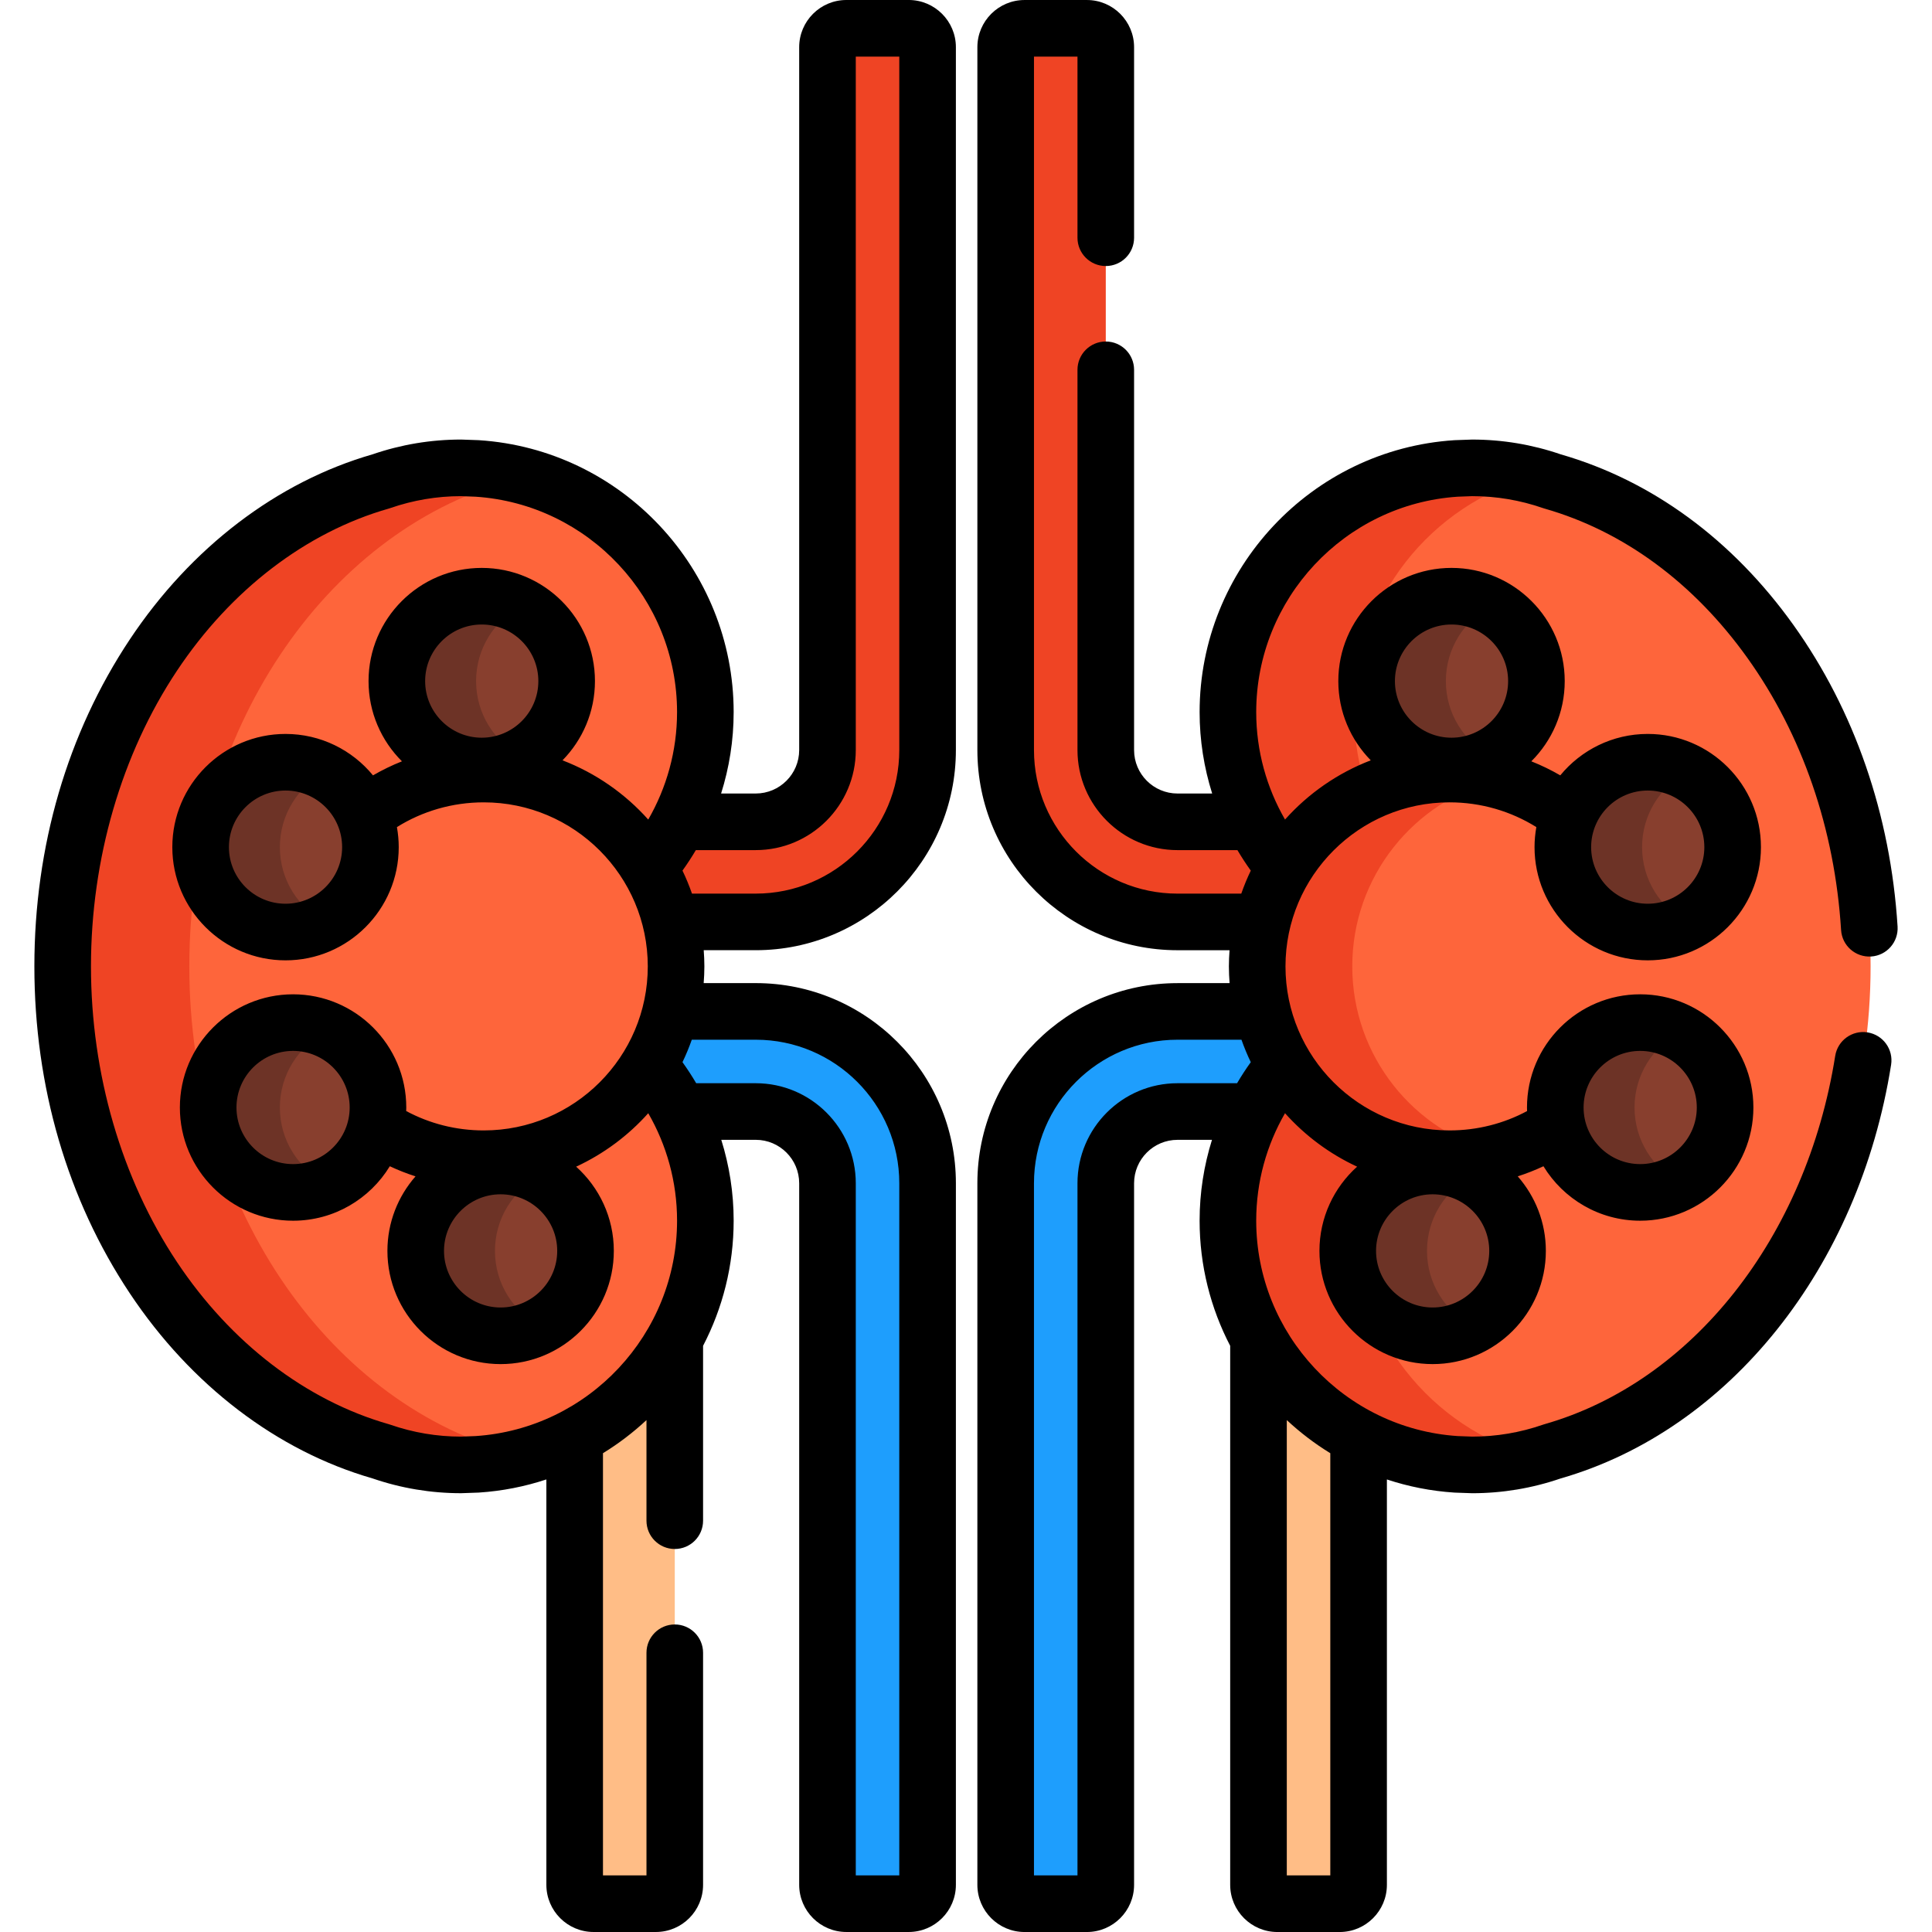 <svg id="Capa_1" enable-background="new 0 0 512 512" height="512" viewBox="0 0 512 512" width="512" xmlns="http://www.w3.org/2000/svg"><g><g><path d="m240.821 7.5h-16.529c-2.761 0-5 2.239-5 5v186.276c0 10.5-8.512 19.012-19.012 19.012h-20.264c-2.215 4.39-4.904 8.5-8.018 12.247 2.612 4.379 4.583 9.183 5.793 14.282h22.489c25.152 0 45.541-20.389 45.541-45.541v-186.276c0-2.761-2.238-5-5-5z" fill="#ef4424"/><path d="m200.28 268.036h-22.523c-1.212 5.043-3.173 9.794-5.759 14.13 3.15 3.79 5.864 7.952 8.094 12.399h20.188c10.5 0 19.012 8.512 19.012 19.012v185.923c0 2.761 2.239 5 5 5h16.529c2.761 0 5-2.239 5-5v-185.923c0-25.151-20.389-45.541-45.541-45.541z" fill="#1e9efd"/></g><g><path d="m333.514 354.831v144.669c0 2.761 2.239 5 5 5h16.529c2.761 0 5-2.239 5-5v-118.719c-11.174-5.878-20.41-14.926-26.529-25.95z" fill="#ffbd86"/><path d="m152.292 380.781v118.719c0 2.761 2.239 5 5 5h16.529c2.761 0 5-2.239 5-5v-144.669c-6.118 11.024-15.355 20.072-26.529 25.95z" fill="#ffbd86"/><path d="m340.337 230.035c-3.114-3.747-5.803-7.857-8.018-12.247h-20.264c-10.5 0-19.012-8.512-19.012-19.012v-186.276c0-2.761-2.239-5-5-5h-16.529c-2.761 0-5 2.239-5 5v186.276c0 25.152 20.389 45.541 45.541 45.541h22.489c1.21-5.099 3.182-9.903 5.793-14.282z" fill="#ef4424"/><path d="m340.337 282.167c-2.586-4.336-4.546-9.088-5.759-14.13h-22.523c-25.152 0-45.541 20.389-45.541 45.541v185.922c0 2.761 2.239 5 5 5h16.529c2.761 0 5-2.239 5-5v-185.923c0-10.5 8.512-19.012 19.012-19.012h20.188c2.23-4.446 4.944-8.608 8.094-12.398z" fill="#1e9efd"/></g><g><path d="m179.168 256.101c0-9.526-2.62-18.438-7.169-26.066 9.315-11.209 14.928-25.603 14.928-41.318 0-34.322-26.717-62.389-60.487-64.578 0 0-3.71-.154-4.245-.154-7.435 0-14.569 1.27-21.219 3.577-48.378 13.816-84.367 66.119-84.367 128.539s35.989 114.723 84.367 128.539c6.65 2.307 13.784 3.577 21.219 3.577.535 0 4.245-.154 4.245-.154 33.769-2.188 60.487-30.255 60.487-64.578 0-15.716-5.613-30.11-14.928-41.318 4.548-7.628 7.169-16.54 7.169-26.066z" fill="#fe653b"/><g><path d="m134.535 384.639c-48.378-13.816-84.367-66.119-84.367-128.539s35.989-114.723 84.367-128.539c1.458-.506 2.944-.953 4.447-1.356-4.039-1.081-8.232-1.788-12.542-2.067 0 0-3.71-.154-4.245-.154-7.435 0-14.569 1.27-21.219 3.577-48.378 13.816-84.367 66.119-84.367 128.539s35.989 114.723 84.367 128.539c6.65 2.307 13.784 3.577 21.219 3.577.535 0 4.245-.154 4.245-.154 4.31-.279 8.502-.985 12.542-2.067-1.503-.403-2.989-.85-4.447-1.356z" fill="#ef4424"/></g><g><g><circle cx="127.668" cy="180.5" fill="#883f2e" r="22.5"/></g><g><path d="m126.168 180.5c0-8.633 4.865-16.127 12-19.9-3.135-1.658-6.707-2.6-10.5-2.6-12.426 0-22.5 10.074-22.5 22.5s10.074 22.5 22.5 22.5c3.793 0 7.365-.943 10.5-2.6-7.136-3.773-12-11.267-12-19.9z" fill="#6d3326"/></g><g><circle cx="75.668" cy="224.5" fill="#883f2e" r="22.5"/></g><g><path d="m74.168 224.5c0-8.633 4.865-16.127 12-19.9-3.135-1.658-6.707-2.6-10.5-2.6-12.426 0-22.5 10.074-22.5 22.5s10.074 22.5 22.5 22.5c3.793 0 7.365-.943 10.5-2.6-7.136-3.773-12-11.267-12-19.9z" fill="#6d3326"/></g><g><circle cx="75.668" cy="293.5" fill="#883f2e" r="22.5"/></g><g><path d="m74.168 293.5c0-8.633 4.865-16.127 12-19.9-3.135-1.658-6.707-2.6-10.5-2.6-12.426 0-22.5 10.074-22.5 22.5s10.074 22.5 22.5 22.5c3.793 0 7.365-.943 10.5-2.6-7.136-3.773-12-11.267-12-19.9z" fill="#6d3326"/></g><g><circle cx="132.668" cy="331.5" fill="#883f2e" r="22.5"/></g><g><path d="m131.168 331.5c0-8.633 4.865-16.127 12-19.9-3.135-1.658-6.707-2.6-10.5-2.6-12.426 0-22.5 10.074-22.5 22.5s10.074 22.5 22.5 22.5c3.793 0 7.365-.943 10.5-2.6-7.136-3.773-12-11.267-12-19.9z" fill="#6d3326"/></g></g></g><g><path d="m411.359 127.562c-6.65-2.307-13.784-3.577-21.219-3.577-.535 0-4.245.154-4.245.154-33.769 2.188-60.487 30.255-60.487 64.578 0 15.716 5.613 30.11 14.928 41.318-4.549 7.628-7.169 16.539-7.169 26.066s2.621 18.438 7.169 26.066c-9.315 11.209-14.928 25.603-14.928 41.318 0 34.322 26.717 62.389 60.487 64.578 0 0 3.71.154 4.245.154 7.435 0 14.569-1.27 21.219-3.577 48.378-13.816 84.367-66.119 84.367-128.539s-35.988-114.723-84.367-128.539z" fill="#fe653b"/><g fill="#ef4424"><path d="m362.429 209.98c-2.316-6.66-3.579-13.813-3.579-21.263 0-29.963 20.364-55.155 48.003-62.527-5.333-1.427-10.93-2.204-16.713-2.204-.535 0-4.245.154-4.245.154-33.769 2.188-60.487 30.255-60.487 64.578 0 15.716 5.613 30.11 14.928 41.318 5.186-8.695 12.883-15.713 22.093-20.056z"/><path d="m358.85 323.485c0-7.45 1.262-14.604 3.579-21.263-9.21-4.343-16.906-11.361-22.092-20.055-9.315 11.209-14.928 25.603-14.928 41.318 0 34.322 26.717 62.389 60.487 64.578 0 0 3.71.154 4.245.154 5.783 0 11.38-.777 16.712-2.204-27.64-7.373-48.003-32.565-48.003-62.528z"/></g><g><path d="m358.364 256.101c0-23.804 16.318-43.793 38.376-49.4-4.03-1.025-8.251-1.572-12.6-1.572-28.151 0-50.972 22.821-50.972 50.972s22.821 50.972 50.972 50.972c4.349 0 8.569-.547 12.599-1.572-22.058-5.608-38.375-25.597-38.375-49.4z" fill="#ef4424"/></g><g><g><circle cx="384.668" cy="180.5" fill="#883f2e" r="22.5"/></g><g><circle cx="436.668" cy="224.5" fill="#883f2e" r="22.5"/></g><g><circle cx="434.668" cy="293.5" fill="#883f2e" r="22.5"/></g><g><circle cx="379.668" cy="331.5" fill="#883f2e" r="22.5"/></g><g><path d="m383.168 180.5c0-8.633 4.865-16.127 12-19.9-3.135-1.658-6.707-2.6-10.5-2.6-12.426 0-22.5 10.074-22.5 22.5s10.074 22.5 22.5 22.5c3.793 0 7.365-.943 10.5-2.6-7.136-3.773-12-11.267-12-19.9z" fill="#6d3326"/></g><g><path d="m435.168 224.5c0-8.633 4.865-16.127 12-19.9-3.135-1.658-6.707-2.6-10.5-2.6-12.426 0-22.5 10.074-22.5 22.5s10.074 22.5 22.5 22.5c3.793 0 7.365-.943 10.5-2.6-7.136-3.773-12-11.267-12-19.9z" fill="#6d3326"/></g><g><path d="m433.168 293.5c0-8.633 4.865-16.127 12-19.9-3.135-1.658-6.707-2.6-10.5-2.6-12.426 0-22.5 10.074-22.5 22.5s10.074 22.5 22.5 22.5c3.793 0 7.365-.943 10.5-2.6-7.136-3.773-12-11.267-12-19.9z" fill="#6d3326"/></g><g><path d="m378.168 331.5c0-8.633 4.865-16.127 12-19.9-3.135-1.658-6.707-2.6-10.5-2.6-12.426 0-22.5 10.074-22.5 22.5s10.074 22.5 22.5 22.5c3.793 0 7.365-.943 10.5-2.6-7.136-3.773-12-11.267-12-19.9z" fill="#6d3326"/></g></g></g><g><path d="m240.821 0h-16.529c-6.893 0-12.5 5.607-12.5 12.5v186.276c0 6.348-5.164 11.512-11.512 11.512h-9.181c2.151-6.829 3.327-14.072 3.327-21.571 0-37.956-29.65-69.609-67.501-72.062-.059-.004-.116-.007-.175-.009-1.764-.073-3.985-.16-4.556-.16-8.009 0-15.906 1.319-23.478 3.922-25.264 7.272-48.096 24.682-64.309 49.042-16.55 24.867-25.298 54.831-25.298 86.651s8.748 61.784 25.298 86.651c16.213 24.36 39.045 41.77 64.31 49.042 7.572 2.603 15.47 3.922 23.479 3.922.57 0 2.792-.087 4.556-.16.059-.002.116-.005.175-.009 6.21-.402 12.193-1.605 17.866-3.478v107.431c0 6.893 5.607 12.5 12.5 12.5h16.529c6.893 0 12.5-5.607 12.5-12.5v-61.5c0-4.142-3.357-7.5-7.5-7.5s-7.5 3.358-7.5 7.5v59h-11.529v-111.887c4.14-2.537 7.996-5.484 11.529-8.773v26.66c0 4.142 3.357 7.5 7.5 7.5s7.5-3.358 7.5-7.5v-46.342c5.18-9.965 8.105-21.257 8.105-33.173 0-7.443-1.159-14.635-3.279-21.419h9.133c6.348 0 11.512 5.164 11.512 11.512v185.922c0 6.893 5.607 12.5 12.5 12.5h16.529c6.893 0 12.5-5.607 12.5-12.5v-185.923c0-29.247-23.794-53.041-53.041-53.041h-13.798c.111-1.466.185-2.942.185-4.436 0-1.442-.071-2.867-.174-4.283h13.786c29.247 0 53.041-23.794 53.041-53.041v-186.276c0-6.893-5.607-12.5-12.5-12.5zm-114.783 380.573c-.538.022-3.273.136-3.843.144-6.4 0-12.713-1.064-18.761-3.162-.131-.046-.265-.088-.398-.126-21.921-6.261-41.858-21.527-56.142-42.987-14.693-22.078-22.785-49.9-22.785-78.341s8.092-56.263 22.785-78.34c14.283-21.46 34.221-36.726 56.142-42.986.134-.039.268-.081.398-.126 6.048-2.098 12.36-3.162 18.724-3.162.603.008 3.342.121 3.88.144 29.944 1.983 53.389 27.043 53.389 57.088 0 10.328-2.781 20.059-7.635 28.473-6.164-6.899-13.936-12.325-22.722-15.695 5.313-5.415 8.598-12.827 8.598-20.995 0-16.542-13.458-30-30-30s-30 13.458-30 30c0 8.299 3.388 15.82 8.852 21.256-2.652 1.053-5.215 2.297-7.673 3.721-5.506-6.698-13.852-10.977-23.18-10.977-16.542 0-30 13.458-30 30s13.458 30 30 30 30-13.458 30-30c0-1.813-.171-3.586-.48-5.312 6.753-4.213 14.665-6.559 23.009-6.559 23.971 0 43.472 19.501 43.472 43.472s-19.501 43.472-43.472 43.472c-7.365 0-14.375-1.824-20.552-5.138.01-.311.024-.622.024-.935 0-16.542-13.458-30-30-30s-30 13.458-30 30 13.458 30 30 30c10.846 0 20.365-5.786 25.635-14.432 2.205 1.032 4.48 1.927 6.815 2.678-4.633 5.282-7.45 12.193-7.45 19.754 0 16.542 13.458 30 30 30s30-13.458 30-30c0-8.856-3.86-16.826-9.983-22.322 7.308-3.385 13.803-8.229 19.108-14.166 4.853 8.414 7.635 18.145 7.635 28.473-.001 30.042-23.446 55.102-53.39 57.086zm1.63-185.073c-8.271 0-15-6.729-15-15s6.729-15 15-15 15 6.729 15 15-6.729 15-15 15zm-37 29c0 8.271-6.729 15-15 15s-15-6.729-15-15 6.729-15 15-15 15 6.729 15 15zm42 92c8.271 0 15 6.729 15 15s-6.729 15-15 15-15-6.729-15-15 6.728-15 15-15zm-40-23c0 8.271-6.729 15-15 15s-15-6.729-15-15 6.729-15 15-15 15 6.729 15 15zm107.612-17.964c20.976 0 38.041 17.065 38.041 38.041v183.423h-11.529v-183.423c0-14.619-11.894-26.512-26.512-26.512h-15.781c-1.127-1.918-2.34-3.78-3.634-5.582.931-1.925 1.75-3.913 2.469-5.947zm38.041-76.76c0 20.976-17.065 38.041-38.041 38.041h-16.895c-.731-2.087-1.566-4.127-2.521-6.099 1.26-1.754 2.442-3.565 3.544-5.43h15.872c14.618 0 26.512-11.893 26.512-26.512v-183.776h11.529z"/><path d="m494.93 273.593c-4.084-.651-7.934 2.141-8.582 6.232-7.632 48.104-37.875 86.416-77.049 97.604-.134.038-.268.08-.398.126-6.048 2.098-12.36 3.162-18.724 3.162-.603-.008-3.342-.121-3.88-.144-29.944-1.983-53.389-27.043-53.389-57.088 0-10.328 2.781-20.059 7.635-28.473 5.304 5.937 11.8 10.781 19.107 14.166-6.123 5.496-9.983 13.466-9.983 22.322 0 16.542 13.458 30 30 30s30-13.458 30-30c0-7.561-2.818-14.472-7.45-19.754 2.334-.752 4.608-1.648 6.813-2.68 5.27 8.648 14.79 14.434 25.637 14.434 16.542 0 30-13.458 30-30s-13.458-30-30-30-30 13.458-30 30c0 .317.014.631.024.946-6.176 3.31-13.189 5.127-20.551 5.127-23.971 0-43.473-19.501-43.473-43.472 0-23.97 19.502-43.472 43.473-43.472 8.344 0 16.255 2.346 23.008 6.559-.31 1.726-.48 3.499-.48 5.312 0 16.542 13.458 30 30 30s30-13.458 30-30-13.458-30-30-30c-9.327 0-17.673 4.28-23.179 10.977-2.458-1.425-5.021-2.669-7.673-3.721 5.464-5.437 8.852-12.958 8.852-21.256 0-16.542-13.458-30-30-30s-30 13.458-30 30c0 8.168 3.285 15.58 8.598 20.995-8.786 3.37-16.558 8.796-22.722 15.695-4.853-8.414-7.635-18.145-7.635-28.473 0-30.045 23.444-55.104 53.389-57.088.538-.022 3.273-.136 3.843-.144 6.4 0 12.713 1.064 18.761 3.162.131.046.265.088.398.126 20.938 5.979 39.529 19.658 53.763 39.558 14.564 20.362 23.155 45.307 24.843 72.139.26 4.134 3.811 7.263 7.956 7.015 4.134-.26 7.274-3.822 7.015-7.956-1.864-29.639-11.413-57.276-27.613-79.924-16.183-22.623-37.494-38.248-61.645-45.197-7.571-2.603-15.47-3.922-23.478-3.922-.57 0-2.793.087-4.556.16-.059.002-.116.005-.175.009-37.851 2.453-67.501 34.106-67.501 72.062 0 7.499 1.177 14.743 3.327 21.571h-9.181c-6.348 0-11.513-5.164-11.513-11.512v-100.776c0-4.142-3.357-7.5-7.5-7.5s-7.5 3.358-7.5 7.5v100.776c0 14.619 11.894 26.512 26.513 26.512h15.872c1.102 1.865 2.284 3.676 3.544 5.43-.954 1.972-1.789 4.012-2.521 6.099h-16.895c-20.976 0-38.041-17.065-38.041-38.041v-183.776h11.528v48c0 4.142 3.357 7.5 7.5 7.5s7.5-3.358 7.5-7.5v-50.5c0-6.893-5.607-12.5-12.5-12.5h-16.528c-6.893 0-12.5 5.607-12.5 12.5v186.276c0 29.247 23.794 53.041 53.041 53.041h13.786c-.103 1.416-.174 2.841-.174 4.283 0 1.494.075 2.97.185 4.436h-13.798c-29.247 0-53.041 23.794-53.041 53.041v185.923c0 6.893 5.607 12.5 12.5 12.5h16.529c6.893 0 12.5-5.607 12.5-12.5v-185.923c0-6.348 5.164-11.512 11.512-11.512h9.133c-2.121 6.784-3.279 13.976-3.279 21.419 0 11.915 2.925 23.208 8.105 33.173v142.843c0 6.893 5.607 12.5 12.5 12.5h16.529c6.893 0 12.5-5.607 12.5-12.5v-107.431c5.674 1.873 11.656 3.076 17.866 3.478.059.004.116.007.175.009 1.763.073 3.985.16 4.556.16 8.008 0 15.905-1.319 23.477-3.922 44.665-12.853 79.017-55.855 87.546-109.619.65-4.091-2.14-7.933-6.232-8.582zm-60.262 4.907c8.271 0 15 6.729 15 15s-6.729 15-15 15-15-6.729-15-15 6.728-15 15-15zm-55 68c-8.271 0-15-6.729-15-15s6.729-15 15-15 15 6.729 15 15-6.729 15-15 15zm57-137c8.271 0 15 6.729 15 15s-6.729 15-15 15-15-6.729-15-15 6.728-15 15-15zm-52-44c8.271 0 15 6.729 15 15s-6.729 15-15 15-15-6.729-15-15 6.728-15 15-15zm-72.613 121.565c-14.618 0-26.512 11.893-26.512 26.512v183.423h-11.529v-183.423c0-20.976 17.065-38.041 38.041-38.041h16.946c.719 2.035 1.538 4.023 2.469 5.947-1.294 1.802-2.507 3.664-3.634 5.582zm40.489 209.935h-11.529v-120.659c3.533 3.289 7.389 6.236 11.529 8.773z"/></g></g></svg>